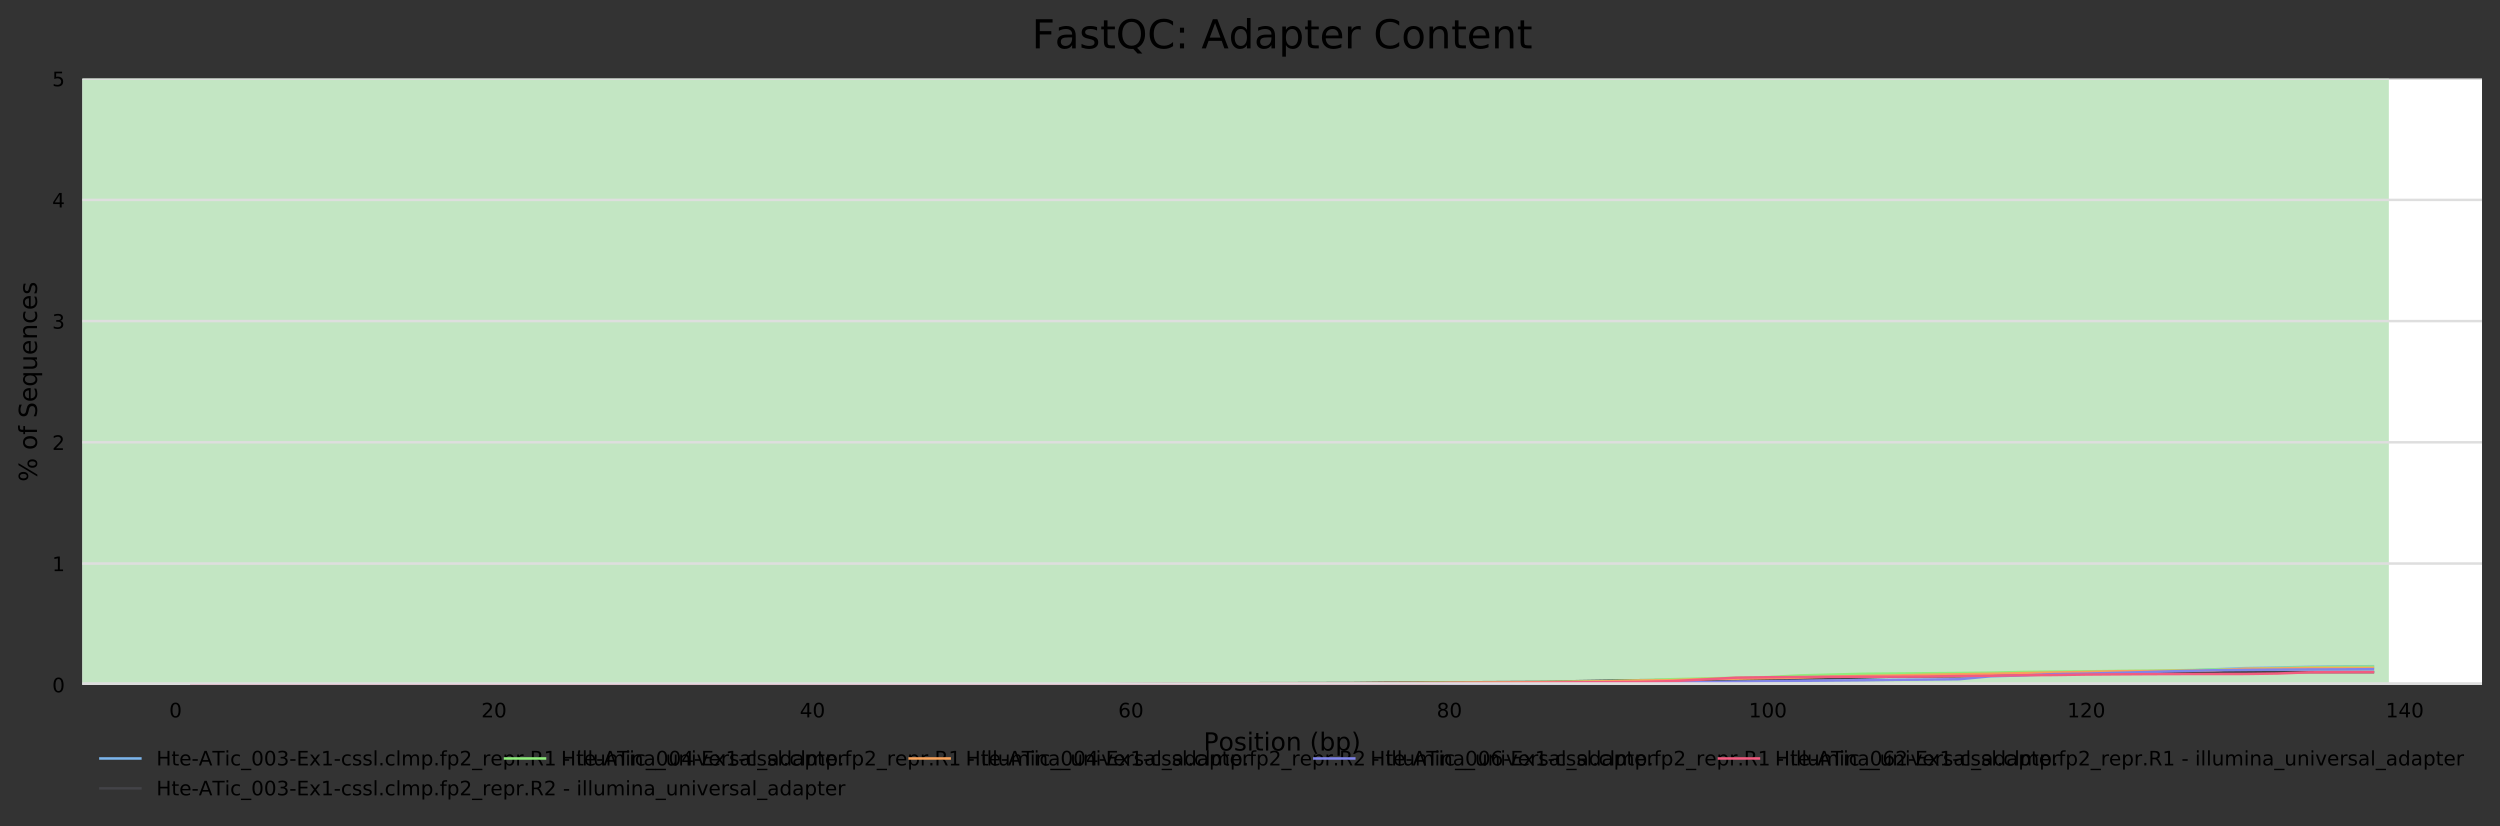 <?xml version="1.0" encoding="utf-8" standalone="no"?>
<!DOCTYPE svg PUBLIC "-//W3C//DTD SVG 1.1//EN"
  "http://www.w3.org/Graphics/SVG/1.1/DTD/svg11.dtd">
<!-- Created with matplotlib (https://matplotlib.org/) -->
<svg height="330.542pt" version="1.1" viewBox="0 0 1000.358 330.542" width="1000.358pt" xmlns="http://www.w3.org/2000/svg" xmlns:xlink="http://www.w3.org/1999/xlink">
 <rect x="0" y="0" width="1000.358" height="330.542" fill="#333333" stroke="none"/>
 <defs>
  <style type="text/css">
*{stroke-linecap:butt;stroke-linejoin:round;}
  </style>
 </defs>
 <g id="figure_1">
  <g id="axes_1">
   <g id="patch_1">
    <path d="M 32.968 273.99 
L 993.158 273.99 
L 993.158 31.483 
L 32.968 31.483 
z
" style="fill:#ffffff;"/>
   </g>
   <g id="patch_2">
    <path clip-path="url(#p20c938257d)" d="M 32.968 -696.039 
L 955.885 -696.039 
L 955.885 -4576.154 
L 32.968 -4576.154 
z
" style="fill:#e6c3c3;"/>
   </g>
   <g id="patch_3">
    <path clip-path="url(#p20c938257d)" d="M 32.968 31.483 
L 955.885 31.483 
L 955.885 -696.039 
L 32.968 -696.039 
z
" style="fill:#e6dcc3;"/>
   </g>
   <g id="patch_4">
    <path clip-path="url(#p20c938257d)" d="M 32.968 273.99 
L 955.885 273.99 
L 955.885 31.483 
L 32.968 31.483 
z
" style="fill:#c3e6c3;"/>
   </g>
   <g id="matplotlib.axis_1">
    <g id="xtick_1">
     <g id="text_1">
      <!-- 0 -->
      <defs>
       <path d="M 31.781 66.406 
Q 24.172 66.406 20.328 58.906 
Q 16.5 51.422 16.5 36.375 
Q 16.5 21.391 20.328 13.891 
Q 24.172 6.391 31.781 6.391 
Q 39.453 6.391 43.281 13.891 
Q 47.125 21.391 47.125 36.375 
Q 47.125 51.422 43.281 58.906 
Q 39.453 66.406 31.781 66.406 
z
M 31.781 74.219 
Q 44.047 74.219 50.516 64.516 
Q 56.984 54.828 56.984 36.375 
Q 56.984 17.969 50.516 8.266 
Q 44.047 -1.422 31.781 -1.422 
Q 19.531 -1.422 13.062 8.266 
Q 6.594 17.969 6.594 36.375 
Q 6.594 54.828 13.062 64.516 
Q 19.531 74.219 31.781 74.219 
z
" id="DejaVuSans-48"/>
      </defs>
      <g transform="translate(67.697 287.069)scale(0.08 -0.08)">
       <use xlink:href="#DejaVuSans-48"/>
      </g>
     </g>
    </g>
    <g id="xtick_2">
     <g id="text_2">
      <!-- 20 -->
      <defs>
       <path d="M 19.188 8.297 
L 53.609 8.297 
L 53.609 0 
L 7.328 0 
L 7.328 8.297 
Q 12.938 14.109 22.625 23.891 
Q 32.328 33.688 34.812 36.531 
Q 39.547 41.844 41.422 45.531 
Q 43.312 49.219 43.312 52.781 
Q 43.312 58.594 39.234 62.25 
Q 35.156 65.922 28.609 65.922 
Q 23.969 65.922 18.812 64.312 
Q 13.672 62.703 7.812 59.422 
L 7.812 69.391 
Q 13.766 71.781 18.938 73 
Q 24.125 74.219 28.422 74.219 
Q 39.75 74.219 46.484 68.547 
Q 53.219 62.891 53.219 53.422 
Q 53.219 48.922 51.531 44.891 
Q 49.859 40.875 45.406 35.406 
Q 44.188 33.984 37.641 27.219 
Q 31.109 20.453 19.188 8.297 
z
" id="DejaVuSans-50"/>
      </defs>
      <g transform="translate(192.582 287.069)scale(0.08 -0.08)">
       <use xlink:href="#DejaVuSans-50"/>
       <use x="63.623" xlink:href="#DejaVuSans-48"/>
      </g>
     </g>
    </g>
    <g id="xtick_3">
     <g id="text_3">
      <!-- 40 -->
      <defs>
       <path d="M 37.797 64.312 
L 12.891 25.391 
L 37.797 25.391 
z
M 35.203 72.906 
L 47.609 72.906 
L 47.609 25.391 
L 58.016 25.391 
L 58.016 17.188 
L 47.609 17.188 
L 47.609 0 
L 37.797 0 
L 37.797 17.188 
L 4.891 17.188 
L 4.891 26.703 
z
" id="DejaVuSans-52"/>
      </defs>
      <g transform="translate(320.013 287.069)scale(0.08 -0.08)">
       <use xlink:href="#DejaVuSans-52"/>
       <use x="63.623" xlink:href="#DejaVuSans-48"/>
      </g>
     </g>
    </g>
    <g id="xtick_4">
     <g id="text_4">
      <!-- 60 -->
      <defs>
       <path d="M 33.016 40.375 
Q 26.375 40.375 22.484 35.828 
Q 18.609 31.297 18.609 23.391 
Q 18.609 15.531 22.484 10.953 
Q 26.375 6.391 33.016 6.391 
Q 39.656 6.391 43.531 10.953 
Q 47.406 15.531 47.406 23.391 
Q 47.406 31.297 43.531 35.828 
Q 39.656 40.375 33.016 40.375 
z
M 52.594 71.297 
L 52.594 62.312 
Q 48.875 64.062 45.094 64.984 
Q 41.312 65.922 37.594 65.922 
Q 27.828 65.922 22.672 59.328 
Q 17.531 52.734 16.797 39.406 
Q 19.672 43.656 24.016 45.922 
Q 28.375 48.188 33.594 48.188 
Q 44.578 48.188 50.953 41.516 
Q 57.328 34.859 57.328 23.391 
Q 57.328 12.156 50.688 5.359 
Q 44.047 -1.422 33.016 -1.422 
Q 20.359 -1.422 13.672 8.266 
Q 6.984 17.969 6.984 36.375 
Q 6.984 53.656 15.188 63.938 
Q 23.391 74.219 37.203 74.219 
Q 40.922 74.219 44.703 73.484 
Q 48.484 72.75 52.594 71.297 
z
" id="DejaVuSans-54"/>
      </defs>
      <g transform="translate(447.444 287.069)scale(0.08 -0.08)">
       <use xlink:href="#DejaVuSans-54"/>
       <use x="63.623" xlink:href="#DejaVuSans-48"/>
      </g>
     </g>
    </g>
    <g id="xtick_5">
     <g id="text_5">
      <!-- 80 -->
      <defs>
       <path d="M 31.781 34.625 
Q 24.75 34.625 20.719 30.859 
Q 16.703 27.094 16.703 20.516 
Q 16.703 13.922 20.719 10.156 
Q 24.75 6.391 31.781 6.391 
Q 38.812 6.391 42.859 10.172 
Q 46.922 13.969 46.922 20.516 
Q 46.922 27.094 42.891 30.859 
Q 38.875 34.625 31.781 34.625 
z
M 21.922 38.812 
Q 15.578 40.375 12.031 44.719 
Q 8.5 49.078 8.5 55.328 
Q 8.5 64.062 14.719 69.141 
Q 20.953 74.219 31.781 74.219 
Q 42.672 74.219 48.875 69.141 
Q 55.078 64.062 55.078 55.328 
Q 55.078 49.078 51.531 44.719 
Q 48 40.375 41.703 38.812 
Q 48.828 37.156 52.797 32.312 
Q 56.781 27.484 56.781 20.516 
Q 56.781 9.906 50.312 4.234 
Q 43.844 -1.422 31.781 -1.422 
Q 19.734 -1.422 13.25 4.234 
Q 6.781 9.906 6.781 20.516 
Q 6.781 27.484 10.781 32.312 
Q 14.797 37.156 21.922 38.812 
z
M 18.312 54.391 
Q 18.312 48.734 21.844 45.562 
Q 25.391 42.391 31.781 42.391 
Q 38.141 42.391 41.719 45.562 
Q 45.312 48.734 45.312 54.391 
Q 45.312 60.062 41.719 63.234 
Q 38.141 66.406 31.781 66.406 
Q 25.391 66.406 21.844 63.234 
Q 18.312 60.062 18.312 54.391 
z
" id="DejaVuSans-56"/>
      </defs>
      <g transform="translate(574.874 287.069)scale(0.08 -0.08)">
       <use xlink:href="#DejaVuSans-56"/>
       <use x="63.623" xlink:href="#DejaVuSans-48"/>
      </g>
     </g>
    </g>
    <g id="xtick_6">
     <g id="text_6">
      <!-- 100 -->
      <defs>
       <path d="M 12.406 8.297 
L 28.516 8.297 
L 28.516 63.922 
L 10.984 60.406 
L 10.984 69.391 
L 28.422 72.906 
L 38.281 72.906 
L 38.281 8.297 
L 54.391 8.297 
L 54.391 0 
L 12.406 0 
z
" id="DejaVuSans-49"/>
      </defs>
      <g transform="translate(699.76 287.069)scale(0.08 -0.08)">
       <use xlink:href="#DejaVuSans-49"/>
       <use x="63.623" xlink:href="#DejaVuSans-48"/>
       <use x="127.246" xlink:href="#DejaVuSans-48"/>
      </g>
     </g>
    </g>
    <g id="xtick_7">
     <g id="text_7">
      <!-- 120 -->
      <g transform="translate(827.191 287.069)scale(0.08 -0.08)">
       <use xlink:href="#DejaVuSans-49"/>
       <use x="63.623" xlink:href="#DejaVuSans-50"/>
       <use x="127.246" xlink:href="#DejaVuSans-48"/>
      </g>
     </g>
    </g>
    <g id="xtick_8">
     <g id="text_8">
      <!-- 140 -->
      <g transform="translate(954.621 287.069)scale(0.08 -0.08)">
       <use xlink:href="#DejaVuSans-49"/>
       <use x="63.623" xlink:href="#DejaVuSans-52"/>
       <use x="127.246" xlink:href="#DejaVuSans-48"/>
      </g>
     </g>
    </g>
    <g id="text_9">
     <!-- Position (bp) -->
     <defs>
      <path d="M 19.672 64.797 
L 19.672 37.406 
L 32.078 37.406 
Q 38.969 37.406 42.719 40.969 
Q 46.484 44.531 46.484 51.125 
Q 46.484 57.672 42.719 61.234 
Q 38.969 64.797 32.078 64.797 
z
M 9.812 72.906 
L 32.078 72.906 
Q 44.344 72.906 50.609 67.359 
Q 56.891 61.812 56.891 51.125 
Q 56.891 40.328 50.609 34.812 
Q 44.344 29.297 32.078 29.297 
L 19.672 29.297 
L 19.672 0 
L 9.812 0 
z
" id="DejaVuSans-80"/>
      <path d="M 30.609 48.391 
Q 23.391 48.391 19.188 42.75 
Q 14.984 37.109 14.984 27.297 
Q 14.984 17.484 19.156 11.844 
Q 23.344 6.203 30.609 6.203 
Q 37.797 6.203 41.984 11.859 
Q 46.188 17.531 46.188 27.297 
Q 46.188 37.016 41.984 42.703 
Q 37.797 48.391 30.609 48.391 
z
M 30.609 56 
Q 42.328 56 49.016 48.375 
Q 55.719 40.766 55.719 27.297 
Q 55.719 13.875 49.016 6.219 
Q 42.328 -1.422 30.609 -1.422 
Q 18.844 -1.422 12.172 6.219 
Q 5.516 13.875 5.516 27.297 
Q 5.516 40.766 12.172 48.375 
Q 18.844 56 30.609 56 
z
" id="DejaVuSans-111"/>
      <path d="M 44.281 53.078 
L 44.281 44.578 
Q 40.484 46.531 36.375 47.5 
Q 32.281 48.484 27.875 48.484 
Q 21.188 48.484 17.844 46.438 
Q 14.5 44.391 14.5 40.281 
Q 14.5 37.156 16.891 35.375 
Q 19.281 33.594 26.516 31.984 
L 29.594 31.297 
Q 39.156 29.25 43.188 25.516 
Q 47.219 21.781 47.219 15.094 
Q 47.219 7.469 41.188 3.016 
Q 35.156 -1.422 24.609 -1.422 
Q 20.219 -1.422 15.453 -0.562 
Q 10.688 0.297 5.422 2 
L 5.422 11.281 
Q 10.406 8.688 15.234 7.391 
Q 20.062 6.109 24.812 6.109 
Q 31.156 6.109 34.562 8.281 
Q 37.984 10.453 37.984 14.406 
Q 37.984 18.062 35.516 20.016 
Q 33.062 21.969 24.703 23.781 
L 21.578 24.516 
Q 13.234 26.266 9.516 29.906 
Q 5.812 33.547 5.812 39.891 
Q 5.812 47.609 11.281 51.797 
Q 16.75 56 26.812 56 
Q 31.781 56 36.172 55.266 
Q 40.578 54.547 44.281 53.078 
z
" id="DejaVuSans-115"/>
      <path d="M 9.422 54.688 
L 18.406 54.688 
L 18.406 0 
L 9.422 0 
z
M 9.422 75.984 
L 18.406 75.984 
L 18.406 64.594 
L 9.422 64.594 
z
" id="DejaVuSans-105"/>
      <path d="M 18.312 70.219 
L 18.312 54.688 
L 36.812 54.688 
L 36.812 47.703 
L 18.312 47.703 
L 18.312 18.016 
Q 18.312 11.328 20.141 9.422 
Q 21.969 7.516 27.594 7.516 
L 36.812 7.516 
L 36.812 0 
L 27.594 0 
Q 17.188 0 13.234 3.875 
Q 9.281 7.766 9.281 18.016 
L 9.281 47.703 
L 2.688 47.703 
L 2.688 54.688 
L 9.281 54.688 
L 9.281 70.219 
z
" id="DejaVuSans-116"/>
      <path d="M 54.891 33.016 
L 54.891 0 
L 45.906 0 
L 45.906 32.719 
Q 45.906 40.484 42.875 44.328 
Q 39.844 48.188 33.797 48.188 
Q 26.516 48.188 22.312 43.547 
Q 18.109 38.922 18.109 30.906 
L 18.109 0 
L 9.078 0 
L 9.078 54.688 
L 18.109 54.688 
L 18.109 46.188 
Q 21.344 51.125 25.703 53.562 
Q 30.078 56 35.797 56 
Q 45.219 56 50.047 50.172 
Q 54.891 44.344 54.891 33.016 
z
" id="DejaVuSans-110"/>
      <path id="DejaVuSans-32"/>
      <path d="M 31 75.875 
Q 24.469 64.656 21.281 53.656 
Q 18.109 42.672 18.109 31.391 
Q 18.109 20.125 21.312 9.062 
Q 24.516 -2 31 -13.188 
L 23.188 -13.188 
Q 15.875 -1.703 12.234 9.375 
Q 8.594 20.453 8.594 31.391 
Q 8.594 42.281 12.203 53.312 
Q 15.828 64.359 23.188 75.875 
z
" id="DejaVuSans-40"/>
      <path d="M 48.688 27.297 
Q 48.688 37.203 44.609 42.844 
Q 40.531 48.484 33.406 48.484 
Q 26.266 48.484 22.188 42.844 
Q 18.109 37.203 18.109 27.297 
Q 18.109 17.391 22.188 11.75 
Q 26.266 6.109 33.406 6.109 
Q 40.531 6.109 44.609 11.75 
Q 48.688 17.391 48.688 27.297 
z
M 18.109 46.391 
Q 20.953 51.266 25.266 53.625 
Q 29.594 56 35.594 56 
Q 45.562 56 51.781 48.094 
Q 58.016 40.188 58.016 27.297 
Q 58.016 14.406 51.781 6.484 
Q 45.562 -1.422 35.594 -1.422 
Q 29.594 -1.422 25.266 0.953 
Q 20.953 3.328 18.109 8.203 
L 18.109 0 
L 9.078 0 
L 9.078 75.984 
L 18.109 75.984 
z
" id="DejaVuSans-98"/>
      <path d="M 18.109 8.203 
L 18.109 -20.797 
L 9.078 -20.797 
L 9.078 54.688 
L 18.109 54.688 
L 18.109 46.391 
Q 20.953 51.266 25.266 53.625 
Q 29.594 56 35.594 56 
Q 45.562 56 51.781 48.094 
Q 58.016 40.188 58.016 27.297 
Q 58.016 14.406 51.781 6.484 
Q 45.562 -1.422 35.594 -1.422 
Q 29.594 -1.422 25.266 0.953 
Q 20.953 3.328 18.109 8.203 
z
M 48.688 27.297 
Q 48.688 37.203 44.609 42.844 
Q 40.531 48.484 33.406 48.484 
Q 26.266 48.484 22.188 42.844 
Q 18.109 37.203 18.109 27.297 
Q 18.109 17.391 22.188 11.75 
Q 26.266 6.109 33.406 6.109 
Q 40.531 6.109 44.609 11.75 
Q 48.688 17.391 48.688 27.297 
z
" id="DejaVuSans-112"/>
      <path d="M 8.016 75.875 
L 15.828 75.875 
Q 23.141 64.359 26.781 53.312 
Q 30.422 42.281 30.422 31.391 
Q 30.422 20.453 26.781 9.375 
Q 23.141 -1.703 15.828 -13.188 
L 8.016 -13.188 
Q 14.5 -2 17.703 9.062 
Q 20.906 20.125 20.906 31.391 
Q 20.906 42.672 17.703 53.656 
Q 14.5 64.656 8.016 75.875 
z
" id="DejaVuSans-41"/>
     </defs>
     <g transform="translate(481.581 300.331)scale(0.1 -0.1)">
      <use xlink:href="#DejaVuSans-80"/>
      <use x="60.256" xlink:href="#DejaVuSans-111"/>
      <use x="121.438" xlink:href="#DejaVuSans-115"/>
      <use x="173.537" xlink:href="#DejaVuSans-105"/>
      <use x="201.32" xlink:href="#DejaVuSans-116"/>
      <use x="240.529" xlink:href="#DejaVuSans-105"/>
      <use x="268.312" xlink:href="#DejaVuSans-111"/>
      <use x="329.494" xlink:href="#DejaVuSans-110"/>
      <use x="392.873" xlink:href="#DejaVuSans-32"/>
      <use x="424.66" xlink:href="#DejaVuSans-40"/>
      <use x="463.674" xlink:href="#DejaVuSans-98"/>
      <use x="527.15" xlink:href="#DejaVuSans-112"/>
      <use x="590.627" xlink:href="#DejaVuSans-41"/>
     </g>
    </g>
   </g>
   <g id="matplotlib.axis_2">
    <g id="ytick_1">
     <g id="line2d_1">
      <path clip-path="url(#p20c938257d)" d="M 32.968 273.99 
L 993.158 273.99 
" style="fill:none;stroke:#dedede;stroke-linecap:square;"/>
     </g>
     <g id="text_10">
      <!-- 0 -->
      <g transform="translate(20.878 277.029)scale(0.08 -0.08)">
       <use xlink:href="#DejaVuSans-48"/>
      </g>
     </g>
    </g>
    <g id="ytick_2">
     <g id="line2d_2">
      <path clip-path="url(#p20c938257d)" d="M 32.968 225.489 
L 993.158 225.489 
" style="fill:none;stroke:#dedede;stroke-linecap:square;"/>
     </g>
     <g id="text_11">
      <!-- 1 -->
      <g transform="translate(20.878 228.528)scale(0.08 -0.08)">
       <use xlink:href="#DejaVuSans-49"/>
      </g>
     </g>
    </g>
    <g id="ytick_3">
     <g id="line2d_3">
      <path clip-path="url(#p20c938257d)" d="M 32.968 176.987 
L 993.158 176.987 
" style="fill:none;stroke:#dedede;stroke-linecap:square;"/>
     </g>
     <g id="text_12">
      <!-- 2 -->
      <g transform="translate(20.878 180.027)scale(0.08 -0.08)">
       <use xlink:href="#DejaVuSans-50"/>
      </g>
     </g>
    </g>
    <g id="ytick_4">
     <g id="line2d_4">
      <path clip-path="url(#p20c938257d)" d="M 32.968 128.486 
L 993.158 128.486 
" style="fill:none;stroke:#dedede;stroke-linecap:square;"/>
     </g>
     <g id="text_13">
      <!-- 3 -->
      <defs>
       <path d="M 40.578 39.312 
Q 47.656 37.797 51.625 33 
Q 55.609 28.219 55.609 21.188 
Q 55.609 10.406 48.188 4.484 
Q 40.766 -1.422 27.094 -1.422 
Q 22.516 -1.422 17.656 -0.516 
Q 12.797 0.391 7.625 2.203 
L 7.625 11.719 
Q 11.719 9.328 16.594 8.109 
Q 21.484 6.891 26.812 6.891 
Q 36.078 6.891 40.938 10.547 
Q 45.797 14.203 45.797 21.188 
Q 45.797 27.641 41.281 31.266 
Q 36.766 34.906 28.719 34.906 
L 20.219 34.906 
L 20.219 43.016 
L 29.109 43.016 
Q 36.375 43.016 40.234 45.922 
Q 44.094 48.828 44.094 54.297 
Q 44.094 59.906 40.109 62.906 
Q 36.141 65.922 28.719 65.922 
Q 24.656 65.922 20.016 65.031 
Q 15.375 64.156 9.812 62.312 
L 9.812 71.094 
Q 15.438 72.656 20.344 73.438 
Q 25.25 74.219 29.594 74.219 
Q 40.828 74.219 47.359 69.109 
Q 53.906 64.016 53.906 55.328 
Q 53.906 49.266 50.438 45.094 
Q 46.969 40.922 40.578 39.312 
z
" id="DejaVuSans-51"/>
      </defs>
      <g transform="translate(20.878 131.525)scale(0.08 -0.08)">
       <use xlink:href="#DejaVuSans-51"/>
      </g>
     </g>
    </g>
    <g id="ytick_5">
     <g id="line2d_5">
      <path clip-path="url(#p20c938257d)" d="M 32.968 79.984 
L 993.158 79.984 
" style="fill:none;stroke:#dedede;stroke-linecap:square;"/>
     </g>
     <g id="text_14">
      <!-- 4 -->
      <g transform="translate(20.878 83.024)scale(0.08 -0.08)">
       <use xlink:href="#DejaVuSans-52"/>
      </g>
     </g>
    </g>
    <g id="ytick_6">
     <g id="line2d_6">
      <path clip-path="url(#p20c938257d)" d="M 32.968 31.483 
L 993.158 31.483 
" style="fill:none;stroke:#dedede;stroke-linecap:square;"/>
     </g>
     <g id="text_15">
      <!-- 5 -->
      <defs>
       <path d="M 10.797 72.906 
L 49.516 72.906 
L 49.516 64.594 
L 19.828 64.594 
L 19.828 46.734 
Q 21.969 47.469 24.109 47.828 
Q 26.266 48.188 28.422 48.188 
Q 40.625 48.188 47.75 41.5 
Q 54.891 34.812 54.891 23.391 
Q 54.891 11.625 47.562 5.094 
Q 40.234 -1.422 26.906 -1.422 
Q 22.312 -1.422 17.547 -0.641 
Q 12.797 0.141 7.719 1.703 
L 7.719 11.625 
Q 12.109 9.234 16.797 8.062 
Q 21.484 6.891 26.703 6.891 
Q 35.156 6.891 40.078 11.328 
Q 45.016 15.766 45.016 23.391 
Q 45.016 31 40.078 35.438 
Q 35.156 39.891 26.703 39.891 
Q 22.75 39.891 18.812 39.016 
Q 14.891 38.141 10.797 36.281 
z
" id="DejaVuSans-53"/>
      </defs>
      <g transform="translate(20.878 34.522)scale(0.08 -0.08)">
       <use xlink:href="#DejaVuSans-53"/>
      </g>
     </g>
    </g>
    <g id="text_16">
     <!-- % of Sequences -->
     <defs>
      <path d="M 72.703 32.078 
Q 68.453 32.078 66.031 28.469 
Q 63.625 24.859 63.625 18.406 
Q 63.625 12.062 66.031 8.422 
Q 68.453 4.781 72.703 4.781 
Q 76.859 4.781 79.266 8.422 
Q 81.688 12.062 81.688 18.406 
Q 81.688 24.812 79.266 28.438 
Q 76.859 32.078 72.703 32.078 
z
M 72.703 38.281 
Q 80.422 38.281 84.953 32.906 
Q 89.5 27.547 89.5 18.406 
Q 89.5 9.281 84.938 3.922 
Q 80.375 -1.422 72.703 -1.422 
Q 64.891 -1.422 60.344 3.922 
Q 55.812 9.281 55.812 18.406 
Q 55.812 27.594 60.375 32.938 
Q 64.938 38.281 72.703 38.281 
z
M 22.312 68.016 
Q 18.109 68.016 15.688 64.375 
Q 13.281 60.75 13.281 54.391 
Q 13.281 47.953 15.672 44.328 
Q 18.062 40.719 22.312 40.719 
Q 26.562 40.719 28.969 44.328 
Q 31.391 47.953 31.391 54.391 
Q 31.391 60.688 28.953 64.344 
Q 26.516 68.016 22.312 68.016 
z
M 66.406 74.219 
L 74.219 74.219 
L 28.609 -1.422 
L 20.797 -1.422 
z
M 22.312 74.219 
Q 30.031 74.219 34.609 68.875 
Q 39.203 63.531 39.203 54.391 
Q 39.203 45.172 34.641 39.844 
Q 30.078 34.516 22.312 34.516 
Q 14.547 34.516 10.031 39.859 
Q 5.516 45.219 5.516 54.391 
Q 5.516 63.484 10.047 68.844 
Q 14.594 74.219 22.312 74.219 
z
" id="DejaVuSans-37"/>
      <path d="M 37.109 75.984 
L 37.109 68.5 
L 28.516 68.5 
Q 23.688 68.5 21.797 66.547 
Q 19.922 64.594 19.922 59.516 
L 19.922 54.688 
L 34.719 54.688 
L 34.719 47.703 
L 19.922 47.703 
L 19.922 0 
L 10.891 0 
L 10.891 47.703 
L 2.297 47.703 
L 2.297 54.688 
L 10.891 54.688 
L 10.891 58.5 
Q 10.891 67.625 15.141 71.797 
Q 19.391 75.984 28.609 75.984 
z
" id="DejaVuSans-102"/>
      <path d="M 53.516 70.516 
L 53.516 60.891 
Q 47.906 63.578 42.922 64.891 
Q 37.938 66.219 33.297 66.219 
Q 25.25 66.219 20.875 63.094 
Q 16.5 59.969 16.5 54.203 
Q 16.5 49.359 19.406 46.891 
Q 22.312 44.438 30.422 42.922 
L 36.375 41.703 
Q 47.406 39.594 52.656 34.297 
Q 57.906 29 57.906 20.125 
Q 57.906 9.516 50.797 4.047 
Q 43.703 -1.422 29.984 -1.422 
Q 24.812 -1.422 18.969 -0.25 
Q 13.141 0.922 6.891 3.219 
L 6.891 13.375 
Q 12.891 10.016 18.656 8.297 
Q 24.422 6.594 29.984 6.594 
Q 38.422 6.594 43.016 9.906 
Q 47.609 13.234 47.609 19.391 
Q 47.609 24.75 44.312 27.781 
Q 41.016 30.812 33.5 32.328 
L 27.484 33.5 
Q 16.453 35.688 11.516 40.375 
Q 6.594 45.062 6.594 53.422 
Q 6.594 63.094 13.406 68.656 
Q 20.219 74.219 32.172 74.219 
Q 37.312 74.219 42.625 73.281 
Q 47.953 72.359 53.516 70.516 
z
" id="DejaVuSans-83"/>
      <path d="M 56.203 29.594 
L 56.203 25.203 
L 14.891 25.203 
Q 15.484 15.922 20.484 11.062 
Q 25.484 6.203 34.422 6.203 
Q 39.594 6.203 44.453 7.469 
Q 49.312 8.734 54.109 11.281 
L 54.109 2.781 
Q 49.266 0.734 44.188 -0.344 
Q 39.109 -1.422 33.891 -1.422 
Q 20.797 -1.422 13.156 6.188 
Q 5.516 13.812 5.516 26.812 
Q 5.516 40.234 12.766 48.109 
Q 20.016 56 32.328 56 
Q 43.359 56 49.781 48.891 
Q 56.203 41.797 56.203 29.594 
z
M 47.219 32.234 
Q 47.125 39.594 43.094 43.984 
Q 39.062 48.391 32.422 48.391 
Q 24.906 48.391 20.391 44.141 
Q 15.875 39.891 15.188 32.172 
z
" id="DejaVuSans-101"/>
      <path d="M 14.797 27.297 
Q 14.797 17.391 18.875 11.75 
Q 22.953 6.109 30.078 6.109 
Q 37.203 6.109 41.297 11.75 
Q 45.406 17.391 45.406 27.297 
Q 45.406 37.203 41.297 42.844 
Q 37.203 48.484 30.078 48.484 
Q 22.953 48.484 18.875 42.844 
Q 14.797 37.203 14.797 27.297 
z
M 45.406 8.203 
Q 42.578 3.328 38.25 0.953 
Q 33.938 -1.422 27.875 -1.422 
Q 17.969 -1.422 11.734 6.484 
Q 5.516 14.406 5.516 27.297 
Q 5.516 40.188 11.734 48.094 
Q 17.969 56 27.875 56 
Q 33.938 56 38.25 53.625 
Q 42.578 51.266 45.406 46.391 
L 45.406 54.688 
L 54.391 54.688 
L 54.391 -20.797 
L 45.406 -20.797 
z
" id="DejaVuSans-113"/>
      <path d="M 8.5 21.578 
L 8.5 54.688 
L 17.484 54.688 
L 17.484 21.922 
Q 17.484 14.156 20.5 10.266 
Q 23.531 6.391 29.594 6.391 
Q 36.859 6.391 41.078 11.031 
Q 45.312 15.672 45.312 23.688 
L 45.312 54.688 
L 54.297 54.688 
L 54.297 0 
L 45.312 0 
L 45.312 8.406 
Q 42.047 3.422 37.719 1 
Q 33.406 -1.422 27.688 -1.422 
Q 18.266 -1.422 13.375 4.438 
Q 8.5 10.297 8.5 21.578 
z
M 31.109 56 
z
" id="DejaVuSans-117"/>
      <path d="M 48.781 52.594 
L 48.781 44.188 
Q 44.969 46.297 41.141 47.344 
Q 37.312 48.391 33.406 48.391 
Q 24.656 48.391 19.812 42.844 
Q 14.984 37.312 14.984 27.297 
Q 14.984 17.281 19.812 11.734 
Q 24.656 6.203 33.406 6.203 
Q 37.312 6.203 41.141 7.25 
Q 44.969 8.297 48.781 10.406 
L 48.781 2.094 
Q 45.016 0.344 40.984 -0.531 
Q 36.969 -1.422 32.422 -1.422 
Q 20.062 -1.422 12.781 6.344 
Q 5.516 14.109 5.516 27.297 
Q 5.516 40.672 12.859 48.328 
Q 20.219 56 33.016 56 
Q 37.156 56 41.109 55.141 
Q 45.062 54.297 48.781 52.594 
z
" id="DejaVuSans-99"/>
     </defs>
     <g transform="translate(14.798 192.754)rotate(-90)scale(0.1 -0.1)">
      <use xlink:href="#DejaVuSans-37"/>
      <use x="95.02" xlink:href="#DejaVuSans-32"/>
      <use x="126.807" xlink:href="#DejaVuSans-111"/>
      <use x="187.988" xlink:href="#DejaVuSans-102"/>
      <use x="223.193" xlink:href="#DejaVuSans-32"/>
      <use x="254.98" xlink:href="#DejaVuSans-83"/>
      <use x="318.457" xlink:href="#DejaVuSans-101"/>
      <use x="379.98" xlink:href="#DejaVuSans-113"/>
      <use x="443.457" xlink:href="#DejaVuSans-117"/>
      <use x="506.836" xlink:href="#DejaVuSans-101"/>
      <use x="568.359" xlink:href="#DejaVuSans-110"/>
      <use x="631.738" xlink:href="#DejaVuSans-99"/>
      <use x="686.719" xlink:href="#DejaVuSans-101"/>
      <use x="748.242" xlink:href="#DejaVuSans-115"/>
     </g>
    </g>
   </g>
   <g id="line2d_7">
    <path clip-path="url(#p20c938257d)" d="M 76.613 273.99 
L 82.985 273.99 
L 89.356 273.99 
L 95.728 273.99 
L 102.099 273.99 
L 108.471 273.99 
L 114.842 273.99 
L 121.214 273.99 
L 127.585 273.99 
L 133.957 273.99 
L 146.7 273.99 
L 159.443 273.99 
L 172.186 273.99 
L 184.929 273.99 
L 197.672 273.99 
L 210.415 273.99 
L 223.158 273.99 
L 235.901 273.99 
L 248.645 273.99 
L 261.388 273.99 
L 274.131 273.99 
L 286.874 273.99 
L 299.617 273.985 
L 312.36 273.985 
L 325.103 273.982 
L 337.846 273.974 
L 350.589 273.971 
L 363.332 273.878 
L 376.075 273.805 
L 388.818 273.802 
L 401.561 273.788 
L 414.304 273.785 
L 427.047 273.766 
L 439.79 273.75 
L 452.534 273.745 
L 465.277 273.731 
L 478.02 273.717 
L 490.763 273.706 
L 503.506 273.676 
L 516.249 273.641 
L 528.992 273.614 
L 541.735 273.559 
L 554.478 273.475 
L 567.221 273.436 
L 579.964 273.382 
L 592.707 273.213 
L 605.45 273.054 
L 618.193 272.967 
L 630.936 272.902 
L 643.68 272.697 
L 656.423 272.555 
L 669.166 272.536 
L 681.909 272.13 
L 694.652 271.895 
L 707.395 271.685 
L 720.138 271.442 
L 732.881 271.301 
L 745.624 271.05 
L 758.367 270.717 
L 771.11 270.332 
L 783.853 270.174 
L 796.596 269.822 
L 809.339 269.751 
L 822.082 269.23 
L 834.826 269.077 
L 847.569 268.952 
L 860.312 268.685 
L 873.055 268.425 
L 885.798 267.82 
L 898.541 267.329 
L 911.284 267.097 
L 924.027 266.805 
L 936.77 266.639 
L 949.513 266.571 
" style="fill:none;stroke:#7cb5ec;stroke-linecap:square;"/>
   </g>
   <g id="line2d_8">
    <path clip-path="url(#p20c938257d)" d="M 76.613 273.99 
L 82.985 273.99 
L 89.356 273.99 
L 95.728 273.99 
L 102.099 273.99 
L 108.471 273.99 
L 114.842 273.99 
L 121.214 273.99 
L 127.585 273.99 
L 133.957 273.99 
L 146.7 273.99 
L 159.443 273.99 
L 172.186 273.99 
L 184.929 273.99 
L 197.672 273.99 
L 210.415 273.99 
L 223.158 273.99 
L 235.901 273.987 
L 248.645 273.979 
L 261.388 273.979 
L 274.131 273.979 
L 286.874 273.979 
L 299.617 273.976 
L 312.36 273.966 
L 325.103 273.963 
L 337.846 273.96 
L 350.589 273.957 
L 363.332 273.952 
L 376.075 273.946 
L 388.818 273.936 
L 401.561 273.922 
L 414.304 273.906 
L 427.047 273.851 
L 439.79 273.818 
L 452.534 273.649 
L 465.277 273.515 
L 478.02 273.499 
L 490.763 273.45 
L 503.506 273.385 
L 516.249 273.365 
L 528.992 273.335 
L 541.735 273.305 
L 554.478 273.164 
L 567.221 273.117 
L 579.964 273.071 
L 592.707 272.986 
L 605.45 272.926 
L 618.193 272.869 
L 630.936 272.574 
L 643.68 272.362 
L 656.423 272.179 
L 669.166 272.13 
L 681.909 272.004 
L 694.652 271.854 
L 707.395 271.767 
L 720.138 271.576 
L 732.881 271.363 
L 745.624 271.05 
L 758.367 270.736 
L 771.11 270.684 
L 783.853 270.616 
L 796.596 270.305 
L 809.339 269.988 
L 822.082 269.71 
L 834.826 269.538 
L 847.569 269.386 
L 860.312 269.067 
L 873.055 269.026 
L 885.798 268.971 
L 898.541 268.941 
L 911.284 268.925 
L 924.027 268.916 
L 936.77 268.916 
L 949.513 268.916 
" style="fill:none;stroke:#434348;stroke-linecap:square;"/>
   </g>
   <g id="line2d_9">
    <path clip-path="url(#p20c938257d)" d="M 76.613 273.99 
L 82.985 273.99 
L 89.356 273.99 
L 95.728 273.99 
L 102.099 273.99 
L 108.471 273.99 
L 114.842 273.99 
L 121.214 273.99 
L 127.585 273.99 
L 133.957 273.99 
L 146.7 273.99 
L 159.443 273.99 
L 172.186 273.99 
L 184.929 273.99 
L 197.672 273.99 
L 210.415 273.99 
L 223.158 273.975 
L 235.901 273.964 
L 248.645 273.964 
L 261.388 273.959 
L 274.131 273.959 
L 286.874 273.959 
L 299.617 273.959 
L 312.36 273.955 
L 325.103 273.953 
L 337.846 273.933 
L 350.589 273.928 
L 363.332 273.924 
L 376.075 273.922 
L 388.818 273.92 
L 401.561 273.906 
L 414.304 273.893 
L 427.047 273.891 
L 439.79 273.862 
L 452.534 273.829 
L 465.277 273.809 
L 478.02 273.776 
L 490.763 273.752 
L 503.506 273.668 
L 516.249 273.558 
L 528.992 273.521 
L 541.735 273.424 
L 554.478 273.395 
L 567.221 273.314 
L 579.964 273.144 
L 592.707 273.091 
L 605.45 273.047 
L 618.193 272.864 
L 630.936 272.694 
L 643.68 272.549 
L 656.423 272.234 
L 669.166 271.769 
L 681.909 271.465 
L 694.652 271.216 
L 707.395 270.929 
L 720.138 270.246 
L 732.881 269.922 
L 745.624 269.607 
L 758.367 269.497 
L 771.11 269.393 
L 783.853 269.292 
L 796.596 269.153 
L 809.339 268.877 
L 822.082 268.714 
L 834.826 268.626 
L 847.569 268.487 
L 860.312 268.364 
L 873.055 268.177 
L 885.798 267.892 
L 898.541 267.676 
L 911.284 267.271 
L 924.027 267.007 
L 936.77 266.821 
L 949.513 266.727 
" style="fill:none;stroke:#90ed7d;stroke-linecap:square;"/>
   </g>
   <g id="line2d_10">
    <path clip-path="url(#p20c938257d)" d="M 76.613 273.99 
L 82.985 273.99 
L 89.356 273.99 
L 95.728 273.99 
L 102.099 273.99 
L 108.471 273.99 
L 114.842 273.99 
L 121.214 273.99 
L 127.585 273.99 
L 133.957 273.99 
L 146.7 273.99 
L 159.443 273.99 
L 172.186 273.99 
L 184.929 273.99 
L 197.672 273.99 
L 210.415 273.99 
L 223.158 273.99 
L 235.901 273.986 
L 248.645 273.986 
L 261.388 273.972 
L 274.131 273.946 
L 286.874 273.924 
L 299.617 273.924 
L 312.36 273.924 
L 325.103 273.924 
L 337.846 273.911 
L 350.589 273.906 
L 363.332 273.893 
L 376.075 273.884 
L 388.818 273.884 
L 401.561 273.884 
L 414.304 273.875 
L 427.047 273.856 
L 439.79 273.827 
L 452.534 273.726 
L 465.277 273.666 
L 478.02 273.631 
L 490.763 273.543 
L 503.506 273.479 
L 516.249 273.47 
L 528.992 273.417 
L 541.735 273.38 
L 554.478 273.294 
L 567.221 273.25 
L 579.964 273.223 
L 592.707 273.111 
L 605.45 273.056 
L 618.193 272.939 
L 630.936 272.774 
L 643.68 272.626 
L 656.423 272.3 
L 669.166 272.159 
L 681.909 271.692 
L 694.652 271.579 
L 707.395 271.352 
L 720.138 271.125 
L 732.881 270.753 
L 745.624 270.473 
L 758.367 270.268 
L 771.11 270.006 
L 783.853 269.81 
L 796.596 269.607 
L 809.339 269.347 
L 822.082 269.08 
L 834.826 268.902 
L 847.569 268.569 
L 860.312 268.529 
L 873.055 268.366 
L 885.798 268.221 
L 898.541 267.591 
L 911.284 267.489 
L 924.027 267.269 
L 936.77 267.264 
L 949.513 267.26 
" style="fill:none;stroke:#f7a35c;stroke-linecap:square;"/>
   </g>
   <g id="line2d_11">
    <path clip-path="url(#p20c938257d)" d="M 76.613 273.99 
L 82.985 273.99 
L 89.356 273.99 
L 95.728 273.99 
L 102.099 273.99 
L 108.471 273.99 
L 114.842 273.99 
L 121.214 273.99 
L 127.585 273.99 
L 133.957 273.99 
L 146.7 273.99 
L 159.443 273.99 
L 172.186 273.99 
L 184.929 273.99 
L 197.672 273.99 
L 210.415 273.99 
L 223.158 273.99 
L 235.901 273.99 
L 248.645 273.99 
L 261.388 273.99 
L 274.131 273.988 
L 286.874 273.984 
L 299.617 273.976 
L 312.36 273.974 
L 325.103 273.964 
L 337.846 273.962 
L 350.589 273.962 
L 363.332 273.957 
L 376.075 273.945 
L 388.818 273.945 
L 401.561 273.941 
L 414.304 273.923 
L 427.047 273.911 
L 439.79 273.905 
L 452.534 273.898 
L 465.277 273.882 
L 478.02 273.833 
L 490.763 273.776 
L 503.506 273.74 
L 516.249 273.719 
L 528.992 273.695 
L 541.735 273.654 
L 554.478 273.632 
L 567.221 273.583 
L 579.964 273.532 
L 592.707 273.508 
L 605.45 273.451 
L 618.193 273.392 
L 630.936 273.316 
L 643.68 273.29 
L 656.423 273.131 
L 669.166 273.078 
L 681.909 272.952 
L 694.652 272.854 
L 707.395 272.596 
L 720.138 272.431 
L 732.881 272.313 
L 745.624 272.209 
L 758.367 272.03 
L 771.11 271.932 
L 783.853 271.794 
L 796.596 270.603 
L 809.339 270.263 
L 822.082 269.746 
L 834.826 269.559 
L 847.569 269.223 
L 860.312 268.883 
L 873.055 268.503 
L 885.798 268.204 
L 898.541 268.069 
L 911.284 267.953 
L 924.027 267.884 
L 936.77 267.849 
L 949.513 267.766 
" style="fill:none;stroke:#8085e9;stroke-linecap:square;"/>
   </g>
   <g id="line2d_12">
    <path clip-path="url(#p20c938257d)" d="M 76.613 273.99 
L 82.985 273.99 
L 89.356 273.99 
L 95.728 273.99 
L 102.099 273.99 
L 108.471 273.99 
L 114.842 273.99 
L 121.214 273.99 
L 127.585 273.99 
L 133.957 273.99 
L 146.7 273.99 
L 159.443 273.99 
L 172.186 273.99 
L 184.929 273.99 
L 197.672 273.99 
L 210.415 273.99 
L 223.158 273.99 
L 235.901 273.99 
L 248.645 273.99 
L 261.388 273.99 
L 274.131 273.99 
L 286.874 273.99 
L 299.617 273.99 
L 312.36 273.99 
L 325.103 273.981 
L 337.846 273.981 
L 350.589 273.981 
L 363.332 273.981 
L 376.075 273.981 
L 388.818 273.981 
L 401.561 273.976 
L 414.304 273.972 
L 427.047 273.962 
L 439.79 273.93 
L 452.534 273.917 
L 465.277 273.917 
L 478.02 273.907 
L 490.763 273.871 
L 503.506 273.843 
L 516.249 273.636 
L 528.992 273.632 
L 541.735 273.622 
L 554.478 273.618 
L 567.221 273.558 
L 579.964 273.305 
L 592.707 273.273 
L 605.45 273.245 
L 618.193 273.167 
L 630.936 273.025 
L 643.68 272.979 
L 656.423 272.864 
L 669.166 272.542 
L 681.909 271.876 
L 694.652 271.163 
L 707.395 270.993 
L 720.138 270.897 
L 732.881 270.819 
L 745.624 270.791 
L 758.367 270.782 
L 771.11 270.718 
L 783.853 270.506 
L 796.596 270.396 
L 809.339 270.184 
L 822.082 270.111 
L 834.826 269.922 
L 847.569 269.83 
L 860.312 269.752 
L 873.055 269.716 
L 885.798 269.706 
L 898.541 269.688 
L 911.284 269.504 
L 924.027 269.017 
L 936.77 268.966 
L 949.513 268.962 
" style="fill:none;stroke:#f15c80;stroke-linecap:square;"/>
   </g>
   <g id="line2d_13">
    <path clip-path="url(#p20c938257d)" d="M 32.968 273.99 
L 993.158 273.99 
" style="fill:none;stroke:#dedede;stroke-linecap:square;stroke-width:2;"/>
   </g>
   <g id="text_17">
    <!-- FastQC: Adapter Content -->
    <defs>
     <path d="M 9.812 72.906 
L 51.703 72.906 
L 51.703 64.594 
L 19.672 64.594 
L 19.672 43.109 
L 48.578 43.109 
L 48.578 34.812 
L 19.672 34.812 
L 19.672 0 
L 9.812 0 
z
" id="DejaVuSans-70"/>
     <path d="M 34.281 27.484 
Q 23.391 27.484 19.188 25 
Q 14.984 22.516 14.984 16.5 
Q 14.984 11.719 18.141 8.906 
Q 21.297 6.109 26.703 6.109 
Q 34.188 6.109 38.703 11.406 
Q 43.219 16.703 43.219 25.484 
L 43.219 27.484 
z
M 52.203 31.203 
L 52.203 0 
L 43.219 0 
L 43.219 8.297 
Q 40.141 3.328 35.547 0.953 
Q 30.953 -1.422 24.312 -1.422 
Q 15.922 -1.422 10.953 3.297 
Q 6 8.016 6 15.922 
Q 6 25.141 12.172 29.828 
Q 18.359 34.516 30.609 34.516 
L 43.219 34.516 
L 43.219 35.406 
Q 43.219 41.609 39.141 45 
Q 35.062 48.391 27.688 48.391 
Q 23 48.391 18.547 47.266 
Q 14.109 46.141 10.016 43.891 
L 10.016 52.203 
Q 14.938 54.109 19.578 55.047 
Q 24.219 56 28.609 56 
Q 40.484 56 46.344 49.844 
Q 52.203 43.703 52.203 31.203 
z
" id="DejaVuSans-97"/>
     <path d="M 39.406 66.219 
Q 28.656 66.219 22.328 58.203 
Q 16.016 50.203 16.016 36.375 
Q 16.016 22.609 22.328 14.594 
Q 28.656 6.594 39.406 6.594 
Q 50.141 6.594 56.422 14.594 
Q 62.703 22.609 62.703 36.375 
Q 62.703 50.203 56.422 58.203 
Q 50.141 66.219 39.406 66.219 
z
M 53.219 1.312 
L 66.219 -12.891 
L 54.297 -12.891 
L 43.5 -1.219 
Q 41.891 -1.312 41.031 -1.359 
Q 40.188 -1.422 39.406 -1.422 
Q 24.031 -1.422 14.812 8.859 
Q 5.609 19.141 5.609 36.375 
Q 5.609 53.656 14.812 63.938 
Q 24.031 74.219 39.406 74.219 
Q 54.734 74.219 63.906 63.938 
Q 73.094 53.656 73.094 36.375 
Q 73.094 23.688 67.984 14.641 
Q 62.891 5.609 53.219 1.312 
z
" id="DejaVuSans-81"/>
     <path d="M 64.406 67.281 
L 64.406 56.891 
Q 59.422 61.531 53.781 63.812 
Q 48.141 66.109 41.797 66.109 
Q 29.297 66.109 22.656 58.469 
Q 16.016 50.828 16.016 36.375 
Q 16.016 21.969 22.656 14.328 
Q 29.297 6.688 41.797 6.688 
Q 48.141 6.688 53.781 8.984 
Q 59.422 11.281 64.406 15.922 
L 64.406 5.609 
Q 59.234 2.094 53.438 0.328 
Q 47.656 -1.422 41.219 -1.422 
Q 24.656 -1.422 15.125 8.703 
Q 5.609 18.844 5.609 36.375 
Q 5.609 53.953 15.125 64.078 
Q 24.656 74.219 41.219 74.219 
Q 47.75 74.219 53.531 72.484 
Q 59.328 70.75 64.406 67.281 
z
" id="DejaVuSans-67"/>
     <path d="M 11.719 12.406 
L 22.016 12.406 
L 22.016 0 
L 11.719 0 
z
M 11.719 51.703 
L 22.016 51.703 
L 22.016 39.312 
L 11.719 39.312 
z
" id="DejaVuSans-58"/>
     <path d="M 34.188 63.188 
L 20.797 26.906 
L 47.609 26.906 
z
M 28.609 72.906 
L 39.797 72.906 
L 67.578 0 
L 57.328 0 
L 50.688 18.703 
L 17.828 18.703 
L 11.188 0 
L 0.781 0 
z
" id="DejaVuSans-65"/>
     <path d="M 45.406 46.391 
L 45.406 75.984 
L 54.391 75.984 
L 54.391 0 
L 45.406 0 
L 45.406 8.203 
Q 42.578 3.328 38.25 0.953 
Q 33.938 -1.422 27.875 -1.422 
Q 17.969 -1.422 11.734 6.484 
Q 5.516 14.406 5.516 27.297 
Q 5.516 40.188 11.734 48.094 
Q 17.969 56 27.875 56 
Q 33.938 56 38.25 53.625 
Q 42.578 51.266 45.406 46.391 
z
M 14.797 27.297 
Q 14.797 17.391 18.875 11.75 
Q 22.953 6.109 30.078 6.109 
Q 37.203 6.109 41.297 11.75 
Q 45.406 17.391 45.406 27.297 
Q 45.406 37.203 41.297 42.844 
Q 37.203 48.484 30.078 48.484 
Q 22.953 48.484 18.875 42.844 
Q 14.797 37.203 14.797 27.297 
z
" id="DejaVuSans-100"/>
     <path d="M 41.109 46.297 
Q 39.594 47.172 37.812 47.578 
Q 36.031 48 33.891 48 
Q 26.266 48 22.188 43.047 
Q 18.109 38.094 18.109 28.812 
L 18.109 0 
L 9.078 0 
L 9.078 54.688 
L 18.109 54.688 
L 18.109 46.188 
Q 20.953 51.172 25.484 53.578 
Q 30.031 56 36.531 56 
Q 37.453 56 38.578 55.875 
Q 39.703 55.766 41.062 55.516 
z
" id="DejaVuSans-114"/>
    </defs>
    <g transform="translate(412.908 19.358)scale(0.16 -0.16)">
     <use xlink:href="#DejaVuSans-70"/>
     <use x="57.379" xlink:href="#DejaVuSans-97"/>
     <use x="118.658" xlink:href="#DejaVuSans-115"/>
     <use x="170.758" xlink:href="#DejaVuSans-116"/>
     <use x="209.967" xlink:href="#DejaVuSans-81"/>
     <use x="288.678" xlink:href="#DejaVuSans-67"/>
     <use x="358.502" xlink:href="#DejaVuSans-58"/>
     <use x="392.193" xlink:href="#DejaVuSans-32"/>
     <use x="423.98" xlink:href="#DejaVuSans-65"/>
     <use x="492.373" xlink:href="#DejaVuSans-100"/>
     <use x="555.85" xlink:href="#DejaVuSans-97"/>
     <use x="617.129" xlink:href="#DejaVuSans-112"/>
     <use x="680.605" xlink:href="#DejaVuSans-116"/>
     <use x="719.814" xlink:href="#DejaVuSans-101"/>
     <use x="781.338" xlink:href="#DejaVuSans-114"/>
     <use x="822.451" xlink:href="#DejaVuSans-32"/>
     <use x="854.238" xlink:href="#DejaVuSans-67"/>
     <use x="924.062" xlink:href="#DejaVuSans-111"/>
     <use x="985.244" xlink:href="#DejaVuSans-110"/>
     <use x="1048.623" xlink:href="#DejaVuSans-116"/>
     <use x="1087.832" xlink:href="#DejaVuSans-101"/>
     <use x="1149.355" xlink:href="#DejaVuSans-110"/>
     <use x="1212.734" xlink:href="#DejaVuSans-116"/>
    </g>
   </g>
   <g id="legend_1">
    <g id="line2d_14">
     <path d="M 40.168 303.49 
L 56.168 303.49 
" style="fill:none;stroke:#7cb5ec;stroke-linecap:square;"/>
    </g>
    <g id="line2d_15"/>
    <g id="text_18">
     <!-- Hte-ATic_003-Ex1-cssl.clmp.fp2_repr.R1 - illumina_universal_adapter -->
     <defs>
      <path d="M 9.812 72.906 
L 19.672 72.906 
L 19.672 43.016 
L 55.516 43.016 
L 55.516 72.906 
L 65.375 72.906 
L 65.375 0 
L 55.516 0 
L 55.516 34.719 
L 19.672 34.719 
L 19.672 0 
L 9.812 0 
z
" id="DejaVuSans-72"/>
      <path d="M 4.891 31.391 
L 31.203 31.391 
L 31.203 23.391 
L 4.891 23.391 
z
" id="DejaVuSans-45"/>
      <path d="M -0.297 72.906 
L 61.375 72.906 
L 61.375 64.594 
L 35.5 64.594 
L 35.5 0 
L 25.594 0 
L 25.594 64.594 
L -0.297 64.594 
z
" id="DejaVuSans-84"/>
      <path d="M 50.984 -16.609 
L 50.984 -23.578 
L -0.984 -23.578 
L -0.984 -16.609 
z
" id="DejaVuSans-95"/>
      <path d="M 9.812 72.906 
L 55.906 72.906 
L 55.906 64.594 
L 19.672 64.594 
L 19.672 43.016 
L 54.391 43.016 
L 54.391 34.719 
L 19.672 34.719 
L 19.672 8.297 
L 56.781 8.297 
L 56.781 0 
L 9.812 0 
z
" id="DejaVuSans-69"/>
      <path d="M 54.891 54.688 
L 35.109 28.078 
L 55.906 0 
L 45.312 0 
L 29.391 21.484 
L 13.484 0 
L 2.875 0 
L 24.125 28.609 
L 4.688 54.688 
L 15.281 54.688 
L 29.781 35.203 
L 44.281 54.688 
z
" id="DejaVuSans-120"/>
      <path d="M 9.422 75.984 
L 18.406 75.984 
L 18.406 0 
L 9.422 0 
z
" id="DejaVuSans-108"/>
      <path d="M 10.688 12.406 
L 21 12.406 
L 21 0 
L 10.688 0 
z
" id="DejaVuSans-46"/>
      <path d="M 52 44.188 
Q 55.375 50.25 60.062 53.125 
Q 64.75 56 71.094 56 
Q 79.641 56 84.281 50.016 
Q 88.922 44.047 88.922 33.016 
L 88.922 0 
L 79.891 0 
L 79.891 32.719 
Q 79.891 40.578 77.094 44.375 
Q 74.312 48.188 68.609 48.188 
Q 61.625 48.188 57.562 43.547 
Q 53.516 38.922 53.516 30.906 
L 53.516 0 
L 44.484 0 
L 44.484 32.719 
Q 44.484 40.625 41.703 44.406 
Q 38.922 48.188 33.109 48.188 
Q 26.219 48.188 22.156 43.531 
Q 18.109 38.875 18.109 30.906 
L 18.109 0 
L 9.078 0 
L 9.078 54.688 
L 18.109 54.688 
L 18.109 46.188 
Q 21.188 51.219 25.484 53.609 
Q 29.781 56 35.688 56 
Q 41.656 56 45.828 52.969 
Q 50 49.953 52 44.188 
z
" id="DejaVuSans-109"/>
      <path d="M 44.391 34.188 
Q 47.562 33.109 50.562 29.594 
Q 53.562 26.078 56.594 19.922 
L 66.609 0 
L 56 0 
L 46.688 18.703 
Q 43.062 26.031 39.672 28.422 
Q 36.281 30.812 30.422 30.812 
L 19.672 30.812 
L 19.672 0 
L 9.812 0 
L 9.812 72.906 
L 32.078 72.906 
Q 44.578 72.906 50.734 67.672 
Q 56.891 62.453 56.891 51.906 
Q 56.891 45.016 53.688 40.469 
Q 50.484 35.938 44.391 34.188 
z
M 19.672 64.797 
L 19.672 38.922 
L 32.078 38.922 
Q 39.203 38.922 42.844 42.219 
Q 46.484 45.516 46.484 51.906 
Q 46.484 58.297 42.844 61.547 
Q 39.203 64.797 32.078 64.797 
z
" id="DejaVuSans-82"/>
      <path d="M 2.984 54.688 
L 12.5 54.688 
L 29.594 8.797 
L 46.688 54.688 
L 56.203 54.688 
L 35.688 0 
L 23.484 0 
z
" id="DejaVuSans-118"/>
     </defs>
     <g transform="translate(62.568 306.29)scale(0.08 -0.08)">
      <use xlink:href="#DejaVuSans-72"/>
      <use x="75.195" xlink:href="#DejaVuSans-116"/>
      <use x="114.404" xlink:href="#DejaVuSans-101"/>
      <use x="175.928" xlink:href="#DejaVuSans-45"/>
      <use x="211.98" xlink:href="#DejaVuSans-65"/>
      <use x="280.279" xlink:href="#DejaVuSans-84"/>
      <use x="341.316" xlink:href="#DejaVuSans-105"/>
      <use x="369.1" xlink:href="#DejaVuSans-99"/>
      <use x="424.08" xlink:href="#DejaVuSans-95"/>
      <use x="474.08" xlink:href="#DejaVuSans-48"/>
      <use x="537.703" xlink:href="#DejaVuSans-48"/>
      <use x="601.326" xlink:href="#DejaVuSans-51"/>
      <use x="664.949" xlink:href="#DejaVuSans-45"/>
      <use x="701.033" xlink:href="#DejaVuSans-69"/>
      <use x="764.217" xlink:href="#DejaVuSans-120"/>
      <use x="823.396" xlink:href="#DejaVuSans-49"/>
      <use x="887.02" xlink:href="#DejaVuSans-45"/>
      <use x="923.104" xlink:href="#DejaVuSans-99"/>
      <use x="978.084" xlink:href="#DejaVuSans-115"/>
      <use x="1030.184" xlink:href="#DejaVuSans-115"/>
      <use x="1082.283" xlink:href="#DejaVuSans-108"/>
      <use x="1110.066" xlink:href="#DejaVuSans-46"/>
      <use x="1141.854" xlink:href="#DejaVuSans-99"/>
      <use x="1196.834" xlink:href="#DejaVuSans-108"/>
      <use x="1224.617" xlink:href="#DejaVuSans-109"/>
      <use x="1322.029" xlink:href="#DejaVuSans-112"/>
      <use x="1385.506" xlink:href="#DejaVuSans-46"/>
      <use x="1417.293" xlink:href="#DejaVuSans-102"/>
      <use x="1452.498" xlink:href="#DejaVuSans-112"/>
      <use x="1515.975" xlink:href="#DejaVuSans-50"/>
      <use x="1579.598" xlink:href="#DejaVuSans-95"/>
      <use x="1629.598" xlink:href="#DejaVuSans-114"/>
      <use x="1670.68" xlink:href="#DejaVuSans-101"/>
      <use x="1732.203" xlink:href="#DejaVuSans-112"/>
      <use x="1795.68" xlink:href="#DejaVuSans-114"/>
      <use x="1836.652" xlink:href="#DejaVuSans-46"/>
      <use x="1868.439" xlink:href="#DejaVuSans-82"/>
      <use x="1937.922" xlink:href="#DejaVuSans-49"/>
      <use x="2001.545" xlink:href="#DejaVuSans-32"/>
      <use x="2033.332" xlink:href="#DejaVuSans-45"/>
      <use x="2069.416" xlink:href="#DejaVuSans-32"/>
      <use x="2101.203" xlink:href="#DejaVuSans-105"/>
      <use x="2128.986" xlink:href="#DejaVuSans-108"/>
      <use x="2156.77" xlink:href="#DejaVuSans-108"/>
      <use x="2184.553" xlink:href="#DejaVuSans-117"/>
      <use x="2247.932" xlink:href="#DejaVuSans-109"/>
      <use x="2345.344" xlink:href="#DejaVuSans-105"/>
      <use x="2373.127" xlink:href="#DejaVuSans-110"/>
      <use x="2436.506" xlink:href="#DejaVuSans-97"/>
      <use x="2497.785" xlink:href="#DejaVuSans-95"/>
      <use x="2547.785" xlink:href="#DejaVuSans-117"/>
      <use x="2611.164" xlink:href="#DejaVuSans-110"/>
      <use x="2674.543" xlink:href="#DejaVuSans-105"/>
      <use x="2702.326" xlink:href="#DejaVuSans-118"/>
      <use x="2761.506" xlink:href="#DejaVuSans-101"/>
      <use x="2823.029" xlink:href="#DejaVuSans-114"/>
      <use x="2864.143" xlink:href="#DejaVuSans-115"/>
      <use x="2916.242" xlink:href="#DejaVuSans-97"/>
      <use x="2977.521" xlink:href="#DejaVuSans-108"/>
      <use x="3005.305" xlink:href="#DejaVuSans-95"/>
      <use x="3055.305" xlink:href="#DejaVuSans-97"/>
      <use x="3116.584" xlink:href="#DejaVuSans-100"/>
      <use x="3180.061" xlink:href="#DejaVuSans-97"/>
      <use x="3241.34" xlink:href="#DejaVuSans-112"/>
      <use x="3304.816" xlink:href="#DejaVuSans-116"/>
      <use x="3344.025" xlink:href="#DejaVuSans-101"/>
      <use x="3405.549" xlink:href="#DejaVuSans-114"/>
     </g>
    </g>
    <g id="line2d_16">
     <path d="M 40.168 315.455 
L 56.168 315.455 
" style="fill:none;stroke:#434348;stroke-linecap:square;"/>
    </g>
    <g id="line2d_17"/>
    <g id="text_19">
     <!-- Hte-ATic_003-Ex1-cssl.clmp.fp2_repr.R2 - illumina_universal_adapter -->
     <g transform="translate(62.568 318.255)scale(0.08 -0.08)">
      <use xlink:href="#DejaVuSans-72"/>
      <use x="75.195" xlink:href="#DejaVuSans-116"/>
      <use x="114.404" xlink:href="#DejaVuSans-101"/>
      <use x="175.928" xlink:href="#DejaVuSans-45"/>
      <use x="211.98" xlink:href="#DejaVuSans-65"/>
      <use x="280.279" xlink:href="#DejaVuSans-84"/>
      <use x="341.316" xlink:href="#DejaVuSans-105"/>
      <use x="369.1" xlink:href="#DejaVuSans-99"/>
      <use x="424.08" xlink:href="#DejaVuSans-95"/>
      <use x="474.08" xlink:href="#DejaVuSans-48"/>
      <use x="537.703" xlink:href="#DejaVuSans-48"/>
      <use x="601.326" xlink:href="#DejaVuSans-51"/>
      <use x="664.949" xlink:href="#DejaVuSans-45"/>
      <use x="701.033" xlink:href="#DejaVuSans-69"/>
      <use x="764.217" xlink:href="#DejaVuSans-120"/>
      <use x="823.396" xlink:href="#DejaVuSans-49"/>
      <use x="887.02" xlink:href="#DejaVuSans-45"/>
      <use x="923.104" xlink:href="#DejaVuSans-99"/>
      <use x="978.084" xlink:href="#DejaVuSans-115"/>
      <use x="1030.184" xlink:href="#DejaVuSans-115"/>
      <use x="1082.283" xlink:href="#DejaVuSans-108"/>
      <use x="1110.066" xlink:href="#DejaVuSans-46"/>
      <use x="1141.854" xlink:href="#DejaVuSans-99"/>
      <use x="1196.834" xlink:href="#DejaVuSans-108"/>
      <use x="1224.617" xlink:href="#DejaVuSans-109"/>
      <use x="1322.029" xlink:href="#DejaVuSans-112"/>
      <use x="1385.506" xlink:href="#DejaVuSans-46"/>
      <use x="1417.293" xlink:href="#DejaVuSans-102"/>
      <use x="1452.498" xlink:href="#DejaVuSans-112"/>
      <use x="1515.975" xlink:href="#DejaVuSans-50"/>
      <use x="1579.598" xlink:href="#DejaVuSans-95"/>
      <use x="1629.598" xlink:href="#DejaVuSans-114"/>
      <use x="1670.68" xlink:href="#DejaVuSans-101"/>
      <use x="1732.203" xlink:href="#DejaVuSans-112"/>
      <use x="1795.68" xlink:href="#DejaVuSans-114"/>
      <use x="1836.652" xlink:href="#DejaVuSans-46"/>
      <use x="1868.439" xlink:href="#DejaVuSans-82"/>
      <use x="1937.922" xlink:href="#DejaVuSans-50"/>
      <use x="2001.545" xlink:href="#DejaVuSans-32"/>
      <use x="2033.332" xlink:href="#DejaVuSans-45"/>
      <use x="2069.416" xlink:href="#DejaVuSans-32"/>
      <use x="2101.203" xlink:href="#DejaVuSans-105"/>
      <use x="2128.986" xlink:href="#DejaVuSans-108"/>
      <use x="2156.77" xlink:href="#DejaVuSans-108"/>
      <use x="2184.553" xlink:href="#DejaVuSans-117"/>
      <use x="2247.932" xlink:href="#DejaVuSans-109"/>
      <use x="2345.344" xlink:href="#DejaVuSans-105"/>
      <use x="2373.127" xlink:href="#DejaVuSans-110"/>
      <use x="2436.506" xlink:href="#DejaVuSans-97"/>
      <use x="2497.785" xlink:href="#DejaVuSans-95"/>
      <use x="2547.785" xlink:href="#DejaVuSans-117"/>
      <use x="2611.164" xlink:href="#DejaVuSans-110"/>
      <use x="2674.543" xlink:href="#DejaVuSans-105"/>
      <use x="2702.326" xlink:href="#DejaVuSans-118"/>
      <use x="2761.506" xlink:href="#DejaVuSans-101"/>
      <use x="2823.029" xlink:href="#DejaVuSans-114"/>
      <use x="2864.143" xlink:href="#DejaVuSans-115"/>
      <use x="2916.242" xlink:href="#DejaVuSans-97"/>
      <use x="2977.521" xlink:href="#DejaVuSans-108"/>
      <use x="3005.305" xlink:href="#DejaVuSans-95"/>
      <use x="3055.305" xlink:href="#DejaVuSans-97"/>
      <use x="3116.584" xlink:href="#DejaVuSans-100"/>
      <use x="3180.061" xlink:href="#DejaVuSans-97"/>
      <use x="3241.34" xlink:href="#DejaVuSans-112"/>
      <use x="3304.816" xlink:href="#DejaVuSans-116"/>
      <use x="3344.025" xlink:href="#DejaVuSans-101"/>
      <use x="3405.549" xlink:href="#DejaVuSans-114"/>
     </g>
    </g>
    <g id="line2d_18">
     <path d="M 202.083 303.49 
L 218.083 303.49 
" style="fill:none;stroke:#90ed7d;stroke-linecap:square;"/>
    </g>
    <g id="line2d_19"/>
    <g id="text_20">
     <!-- Hte-ATic_004-Ex1-cssl.clmp.fp2_repr.R1 - illumina_universal_adapter -->
     <g transform="translate(224.483 306.29)scale(0.08 -0.08)">
      <use xlink:href="#DejaVuSans-72"/>
      <use x="75.195" xlink:href="#DejaVuSans-116"/>
      <use x="114.404" xlink:href="#DejaVuSans-101"/>
      <use x="175.928" xlink:href="#DejaVuSans-45"/>
      <use x="211.98" xlink:href="#DejaVuSans-65"/>
      <use x="280.279" xlink:href="#DejaVuSans-84"/>
      <use x="341.316" xlink:href="#DejaVuSans-105"/>
      <use x="369.1" xlink:href="#DejaVuSans-99"/>
      <use x="424.08" xlink:href="#DejaVuSans-95"/>
      <use x="474.08" xlink:href="#DejaVuSans-48"/>
      <use x="537.703" xlink:href="#DejaVuSans-48"/>
      <use x="601.326" xlink:href="#DejaVuSans-52"/>
      <use x="664.949" xlink:href="#DejaVuSans-45"/>
      <use x="701.033" xlink:href="#DejaVuSans-69"/>
      <use x="764.217" xlink:href="#DejaVuSans-120"/>
      <use x="823.396" xlink:href="#DejaVuSans-49"/>
      <use x="887.02" xlink:href="#DejaVuSans-45"/>
      <use x="923.104" xlink:href="#DejaVuSans-99"/>
      <use x="978.084" xlink:href="#DejaVuSans-115"/>
      <use x="1030.184" xlink:href="#DejaVuSans-115"/>
      <use x="1082.283" xlink:href="#DejaVuSans-108"/>
      <use x="1110.066" xlink:href="#DejaVuSans-46"/>
      <use x="1141.854" xlink:href="#DejaVuSans-99"/>
      <use x="1196.834" xlink:href="#DejaVuSans-108"/>
      <use x="1224.617" xlink:href="#DejaVuSans-109"/>
      <use x="1322.029" xlink:href="#DejaVuSans-112"/>
      <use x="1385.506" xlink:href="#DejaVuSans-46"/>
      <use x="1417.293" xlink:href="#DejaVuSans-102"/>
      <use x="1452.498" xlink:href="#DejaVuSans-112"/>
      <use x="1515.975" xlink:href="#DejaVuSans-50"/>
      <use x="1579.598" xlink:href="#DejaVuSans-95"/>
      <use x="1629.598" xlink:href="#DejaVuSans-114"/>
      <use x="1670.68" xlink:href="#DejaVuSans-101"/>
      <use x="1732.203" xlink:href="#DejaVuSans-112"/>
      <use x="1795.68" xlink:href="#DejaVuSans-114"/>
      <use x="1836.652" xlink:href="#DejaVuSans-46"/>
      <use x="1868.439" xlink:href="#DejaVuSans-82"/>
      <use x="1937.922" xlink:href="#DejaVuSans-49"/>
      <use x="2001.545" xlink:href="#DejaVuSans-32"/>
      <use x="2033.332" xlink:href="#DejaVuSans-45"/>
      <use x="2069.416" xlink:href="#DejaVuSans-32"/>
      <use x="2101.203" xlink:href="#DejaVuSans-105"/>
      <use x="2128.986" xlink:href="#DejaVuSans-108"/>
      <use x="2156.77" xlink:href="#DejaVuSans-108"/>
      <use x="2184.553" xlink:href="#DejaVuSans-117"/>
      <use x="2247.932" xlink:href="#DejaVuSans-109"/>
      <use x="2345.344" xlink:href="#DejaVuSans-105"/>
      <use x="2373.127" xlink:href="#DejaVuSans-110"/>
      <use x="2436.506" xlink:href="#DejaVuSans-97"/>
      <use x="2497.785" xlink:href="#DejaVuSans-95"/>
      <use x="2547.785" xlink:href="#DejaVuSans-117"/>
      <use x="2611.164" xlink:href="#DejaVuSans-110"/>
      <use x="2674.543" xlink:href="#DejaVuSans-105"/>
      <use x="2702.326" xlink:href="#DejaVuSans-118"/>
      <use x="2761.506" xlink:href="#DejaVuSans-101"/>
      <use x="2823.029" xlink:href="#DejaVuSans-114"/>
      <use x="2864.143" xlink:href="#DejaVuSans-115"/>
      <use x="2916.242" xlink:href="#DejaVuSans-97"/>
      <use x="2977.521" xlink:href="#DejaVuSans-108"/>
      <use x="3005.305" xlink:href="#DejaVuSans-95"/>
      <use x="3055.305" xlink:href="#DejaVuSans-97"/>
      <use x="3116.584" xlink:href="#DejaVuSans-100"/>
      <use x="3180.061" xlink:href="#DejaVuSans-97"/>
      <use x="3241.34" xlink:href="#DejaVuSans-112"/>
      <use x="3304.816" xlink:href="#DejaVuSans-116"/>
      <use x="3344.025" xlink:href="#DejaVuSans-101"/>
      <use x="3405.549" xlink:href="#DejaVuSans-114"/>
     </g>
    </g>
    <g id="line2d_20">
     <path d="M 363.998 303.49 
L 379.998 303.49 
" style="fill:none;stroke:#f7a35c;stroke-linecap:square;"/>
    </g>
    <g id="line2d_21"/>
    <g id="text_21">
     <!-- Hte-ATic_004-Ex1-cssl.clmp.fp2_repr.R2 - illumina_universal_adapter -->
     <g transform="translate(386.397 306.29)scale(0.08 -0.08)">
      <use xlink:href="#DejaVuSans-72"/>
      <use x="75.195" xlink:href="#DejaVuSans-116"/>
      <use x="114.404" xlink:href="#DejaVuSans-101"/>
      <use x="175.928" xlink:href="#DejaVuSans-45"/>
      <use x="211.98" xlink:href="#DejaVuSans-65"/>
      <use x="280.279" xlink:href="#DejaVuSans-84"/>
      <use x="341.316" xlink:href="#DejaVuSans-105"/>
      <use x="369.1" xlink:href="#DejaVuSans-99"/>
      <use x="424.08" xlink:href="#DejaVuSans-95"/>
      <use x="474.08" xlink:href="#DejaVuSans-48"/>
      <use x="537.703" xlink:href="#DejaVuSans-48"/>
      <use x="601.326" xlink:href="#DejaVuSans-52"/>
      <use x="664.949" xlink:href="#DejaVuSans-45"/>
      <use x="701.033" xlink:href="#DejaVuSans-69"/>
      <use x="764.217" xlink:href="#DejaVuSans-120"/>
      <use x="823.396" xlink:href="#DejaVuSans-49"/>
      <use x="887.02" xlink:href="#DejaVuSans-45"/>
      <use x="923.104" xlink:href="#DejaVuSans-99"/>
      <use x="978.084" xlink:href="#DejaVuSans-115"/>
      <use x="1030.184" xlink:href="#DejaVuSans-115"/>
      <use x="1082.283" xlink:href="#DejaVuSans-108"/>
      <use x="1110.066" xlink:href="#DejaVuSans-46"/>
      <use x="1141.854" xlink:href="#DejaVuSans-99"/>
      <use x="1196.834" xlink:href="#DejaVuSans-108"/>
      <use x="1224.617" xlink:href="#DejaVuSans-109"/>
      <use x="1322.029" xlink:href="#DejaVuSans-112"/>
      <use x="1385.506" xlink:href="#DejaVuSans-46"/>
      <use x="1417.293" xlink:href="#DejaVuSans-102"/>
      <use x="1452.498" xlink:href="#DejaVuSans-112"/>
      <use x="1515.975" xlink:href="#DejaVuSans-50"/>
      <use x="1579.598" xlink:href="#DejaVuSans-95"/>
      <use x="1629.598" xlink:href="#DejaVuSans-114"/>
      <use x="1670.68" xlink:href="#DejaVuSans-101"/>
      <use x="1732.203" xlink:href="#DejaVuSans-112"/>
      <use x="1795.68" xlink:href="#DejaVuSans-114"/>
      <use x="1836.652" xlink:href="#DejaVuSans-46"/>
      <use x="1868.439" xlink:href="#DejaVuSans-82"/>
      <use x="1937.922" xlink:href="#DejaVuSans-50"/>
      <use x="2001.545" xlink:href="#DejaVuSans-32"/>
      <use x="2033.332" xlink:href="#DejaVuSans-45"/>
      <use x="2069.416" xlink:href="#DejaVuSans-32"/>
      <use x="2101.203" xlink:href="#DejaVuSans-105"/>
      <use x="2128.986" xlink:href="#DejaVuSans-108"/>
      <use x="2156.77" xlink:href="#DejaVuSans-108"/>
      <use x="2184.553" xlink:href="#DejaVuSans-117"/>
      <use x="2247.932" xlink:href="#DejaVuSans-109"/>
      <use x="2345.344" xlink:href="#DejaVuSans-105"/>
      <use x="2373.127" xlink:href="#DejaVuSans-110"/>
      <use x="2436.506" xlink:href="#DejaVuSans-97"/>
      <use x="2497.785" xlink:href="#DejaVuSans-95"/>
      <use x="2547.785" xlink:href="#DejaVuSans-117"/>
      <use x="2611.164" xlink:href="#DejaVuSans-110"/>
      <use x="2674.543" xlink:href="#DejaVuSans-105"/>
      <use x="2702.326" xlink:href="#DejaVuSans-118"/>
      <use x="2761.506" xlink:href="#DejaVuSans-101"/>
      <use x="2823.029" xlink:href="#DejaVuSans-114"/>
      <use x="2864.143" xlink:href="#DejaVuSans-115"/>
      <use x="2916.242" xlink:href="#DejaVuSans-97"/>
      <use x="2977.521" xlink:href="#DejaVuSans-108"/>
      <use x="3005.305" xlink:href="#DejaVuSans-95"/>
      <use x="3055.305" xlink:href="#DejaVuSans-97"/>
      <use x="3116.584" xlink:href="#DejaVuSans-100"/>
      <use x="3180.061" xlink:href="#DejaVuSans-97"/>
      <use x="3241.34" xlink:href="#DejaVuSans-112"/>
      <use x="3304.816" xlink:href="#DejaVuSans-116"/>
      <use x="3344.025" xlink:href="#DejaVuSans-101"/>
      <use x="3405.549" xlink:href="#DejaVuSans-114"/>
     </g>
    </g>
    <g id="line2d_22">
     <path d="M 525.912 303.49 
L 541.912 303.49 
" style="fill:none;stroke:#8085e9;stroke-linecap:square;"/>
    </g>
    <g id="line2d_23"/>
    <g id="text_22">
     <!-- Hte-ATic_006-Ex1-cssl.clmp.fp2_repr.R1 - illumina_universal_adapter -->
     <g transform="translate(548.312 306.29)scale(0.08 -0.08)">
      <use xlink:href="#DejaVuSans-72"/>
      <use x="75.195" xlink:href="#DejaVuSans-116"/>
      <use x="114.404" xlink:href="#DejaVuSans-101"/>
      <use x="175.928" xlink:href="#DejaVuSans-45"/>
      <use x="211.98" xlink:href="#DejaVuSans-65"/>
      <use x="280.279" xlink:href="#DejaVuSans-84"/>
      <use x="341.316" xlink:href="#DejaVuSans-105"/>
      <use x="369.1" xlink:href="#DejaVuSans-99"/>
      <use x="424.08" xlink:href="#DejaVuSans-95"/>
      <use x="474.08" xlink:href="#DejaVuSans-48"/>
      <use x="537.703" xlink:href="#DejaVuSans-48"/>
      <use x="601.326" xlink:href="#DejaVuSans-54"/>
      <use x="664.949" xlink:href="#DejaVuSans-45"/>
      <use x="701.033" xlink:href="#DejaVuSans-69"/>
      <use x="764.217" xlink:href="#DejaVuSans-120"/>
      <use x="823.396" xlink:href="#DejaVuSans-49"/>
      <use x="887.02" xlink:href="#DejaVuSans-45"/>
      <use x="923.104" xlink:href="#DejaVuSans-99"/>
      <use x="978.084" xlink:href="#DejaVuSans-115"/>
      <use x="1030.184" xlink:href="#DejaVuSans-115"/>
      <use x="1082.283" xlink:href="#DejaVuSans-108"/>
      <use x="1110.066" xlink:href="#DejaVuSans-46"/>
      <use x="1141.854" xlink:href="#DejaVuSans-99"/>
      <use x="1196.834" xlink:href="#DejaVuSans-108"/>
      <use x="1224.617" xlink:href="#DejaVuSans-109"/>
      <use x="1322.029" xlink:href="#DejaVuSans-112"/>
      <use x="1385.506" xlink:href="#DejaVuSans-46"/>
      <use x="1417.293" xlink:href="#DejaVuSans-102"/>
      <use x="1452.498" xlink:href="#DejaVuSans-112"/>
      <use x="1515.975" xlink:href="#DejaVuSans-50"/>
      <use x="1579.598" xlink:href="#DejaVuSans-95"/>
      <use x="1629.598" xlink:href="#DejaVuSans-114"/>
      <use x="1670.68" xlink:href="#DejaVuSans-101"/>
      <use x="1732.203" xlink:href="#DejaVuSans-112"/>
      <use x="1795.68" xlink:href="#DejaVuSans-114"/>
      <use x="1836.652" xlink:href="#DejaVuSans-46"/>
      <use x="1868.439" xlink:href="#DejaVuSans-82"/>
      <use x="1937.922" xlink:href="#DejaVuSans-49"/>
      <use x="2001.545" xlink:href="#DejaVuSans-32"/>
      <use x="2033.332" xlink:href="#DejaVuSans-45"/>
      <use x="2069.416" xlink:href="#DejaVuSans-32"/>
      <use x="2101.203" xlink:href="#DejaVuSans-105"/>
      <use x="2128.986" xlink:href="#DejaVuSans-108"/>
      <use x="2156.77" xlink:href="#DejaVuSans-108"/>
      <use x="2184.553" xlink:href="#DejaVuSans-117"/>
      <use x="2247.932" xlink:href="#DejaVuSans-109"/>
      <use x="2345.344" xlink:href="#DejaVuSans-105"/>
      <use x="2373.127" xlink:href="#DejaVuSans-110"/>
      <use x="2436.506" xlink:href="#DejaVuSans-97"/>
      <use x="2497.785" xlink:href="#DejaVuSans-95"/>
      <use x="2547.785" xlink:href="#DejaVuSans-117"/>
      <use x="2611.164" xlink:href="#DejaVuSans-110"/>
      <use x="2674.543" xlink:href="#DejaVuSans-105"/>
      <use x="2702.326" xlink:href="#DejaVuSans-118"/>
      <use x="2761.506" xlink:href="#DejaVuSans-101"/>
      <use x="2823.029" xlink:href="#DejaVuSans-114"/>
      <use x="2864.143" xlink:href="#DejaVuSans-115"/>
      <use x="2916.242" xlink:href="#DejaVuSans-97"/>
      <use x="2977.521" xlink:href="#DejaVuSans-108"/>
      <use x="3005.305" xlink:href="#DejaVuSans-95"/>
      <use x="3055.305" xlink:href="#DejaVuSans-97"/>
      <use x="3116.584" xlink:href="#DejaVuSans-100"/>
      <use x="3180.061" xlink:href="#DejaVuSans-97"/>
      <use x="3241.34" xlink:href="#DejaVuSans-112"/>
      <use x="3304.816" xlink:href="#DejaVuSans-116"/>
      <use x="3344.025" xlink:href="#DejaVuSans-101"/>
      <use x="3405.549" xlink:href="#DejaVuSans-114"/>
     </g>
    </g>
    <g id="line2d_24">
     <path d="M 687.827 303.49 
L 703.827 303.49 
" style="fill:none;stroke:#f15c80;stroke-linecap:square;"/>
    </g>
    <g id="line2d_25"/>
    <g id="text_23">
     <!-- Hte-ATic_062-Ex1-cssl.clmp.fp2_repr.R1 - illumina_universal_adapter -->
     <g transform="translate(710.227 306.29)scale(0.08 -0.08)">
      <use xlink:href="#DejaVuSans-72"/>
      <use x="75.195" xlink:href="#DejaVuSans-116"/>
      <use x="114.404" xlink:href="#DejaVuSans-101"/>
      <use x="175.928" xlink:href="#DejaVuSans-45"/>
      <use x="211.98" xlink:href="#DejaVuSans-65"/>
      <use x="280.279" xlink:href="#DejaVuSans-84"/>
      <use x="341.316" xlink:href="#DejaVuSans-105"/>
      <use x="369.1" xlink:href="#DejaVuSans-99"/>
      <use x="424.08" xlink:href="#DejaVuSans-95"/>
      <use x="474.08" xlink:href="#DejaVuSans-48"/>
      <use x="537.703" xlink:href="#DejaVuSans-54"/>
      <use x="601.326" xlink:href="#DejaVuSans-50"/>
      <use x="664.949" xlink:href="#DejaVuSans-45"/>
      <use x="701.033" xlink:href="#DejaVuSans-69"/>
      <use x="764.217" xlink:href="#DejaVuSans-120"/>
      <use x="823.396" xlink:href="#DejaVuSans-49"/>
      <use x="887.02" xlink:href="#DejaVuSans-45"/>
      <use x="923.104" xlink:href="#DejaVuSans-99"/>
      <use x="978.084" xlink:href="#DejaVuSans-115"/>
      <use x="1030.184" xlink:href="#DejaVuSans-115"/>
      <use x="1082.283" xlink:href="#DejaVuSans-108"/>
      <use x="1110.066" xlink:href="#DejaVuSans-46"/>
      <use x="1141.854" xlink:href="#DejaVuSans-99"/>
      <use x="1196.834" xlink:href="#DejaVuSans-108"/>
      <use x="1224.617" xlink:href="#DejaVuSans-109"/>
      <use x="1322.029" xlink:href="#DejaVuSans-112"/>
      <use x="1385.506" xlink:href="#DejaVuSans-46"/>
      <use x="1417.293" xlink:href="#DejaVuSans-102"/>
      <use x="1452.498" xlink:href="#DejaVuSans-112"/>
      <use x="1515.975" xlink:href="#DejaVuSans-50"/>
      <use x="1579.598" xlink:href="#DejaVuSans-95"/>
      <use x="1629.598" xlink:href="#DejaVuSans-114"/>
      <use x="1670.68" xlink:href="#DejaVuSans-101"/>
      <use x="1732.203" xlink:href="#DejaVuSans-112"/>
      <use x="1795.68" xlink:href="#DejaVuSans-114"/>
      <use x="1836.652" xlink:href="#DejaVuSans-46"/>
      <use x="1868.439" xlink:href="#DejaVuSans-82"/>
      <use x="1937.922" xlink:href="#DejaVuSans-49"/>
      <use x="2001.545" xlink:href="#DejaVuSans-32"/>
      <use x="2033.332" xlink:href="#DejaVuSans-45"/>
      <use x="2069.416" xlink:href="#DejaVuSans-32"/>
      <use x="2101.203" xlink:href="#DejaVuSans-105"/>
      <use x="2128.986" xlink:href="#DejaVuSans-108"/>
      <use x="2156.77" xlink:href="#DejaVuSans-108"/>
      <use x="2184.553" xlink:href="#DejaVuSans-117"/>
      <use x="2247.932" xlink:href="#DejaVuSans-109"/>
      <use x="2345.344" xlink:href="#DejaVuSans-105"/>
      <use x="2373.127" xlink:href="#DejaVuSans-110"/>
      <use x="2436.506" xlink:href="#DejaVuSans-97"/>
      <use x="2497.785" xlink:href="#DejaVuSans-95"/>
      <use x="2547.785" xlink:href="#DejaVuSans-117"/>
      <use x="2611.164" xlink:href="#DejaVuSans-110"/>
      <use x="2674.543" xlink:href="#DejaVuSans-105"/>
      <use x="2702.326" xlink:href="#DejaVuSans-118"/>
      <use x="2761.506" xlink:href="#DejaVuSans-101"/>
      <use x="2823.029" xlink:href="#DejaVuSans-114"/>
      <use x="2864.143" xlink:href="#DejaVuSans-115"/>
      <use x="2916.242" xlink:href="#DejaVuSans-97"/>
      <use x="2977.521" xlink:href="#DejaVuSans-108"/>
      <use x="3005.305" xlink:href="#DejaVuSans-95"/>
      <use x="3055.305" xlink:href="#DejaVuSans-97"/>
      <use x="3116.584" xlink:href="#DejaVuSans-100"/>
      <use x="3180.061" xlink:href="#DejaVuSans-97"/>
      <use x="3241.34" xlink:href="#DejaVuSans-112"/>
      <use x="3304.816" xlink:href="#DejaVuSans-116"/>
      <use x="3344.025" xlink:href="#DejaVuSans-101"/>
      <use x="3405.549" xlink:href="#DejaVuSans-114"/>
     </g>
    </g>
   </g>
  </g>
 </g>
 <defs>
  <clipPath id="p20c938257d">
   <rect height="242.507" width="960.19" x="32.968" y="31.483"/>
  </clipPath>
 </defs>
</svg>
